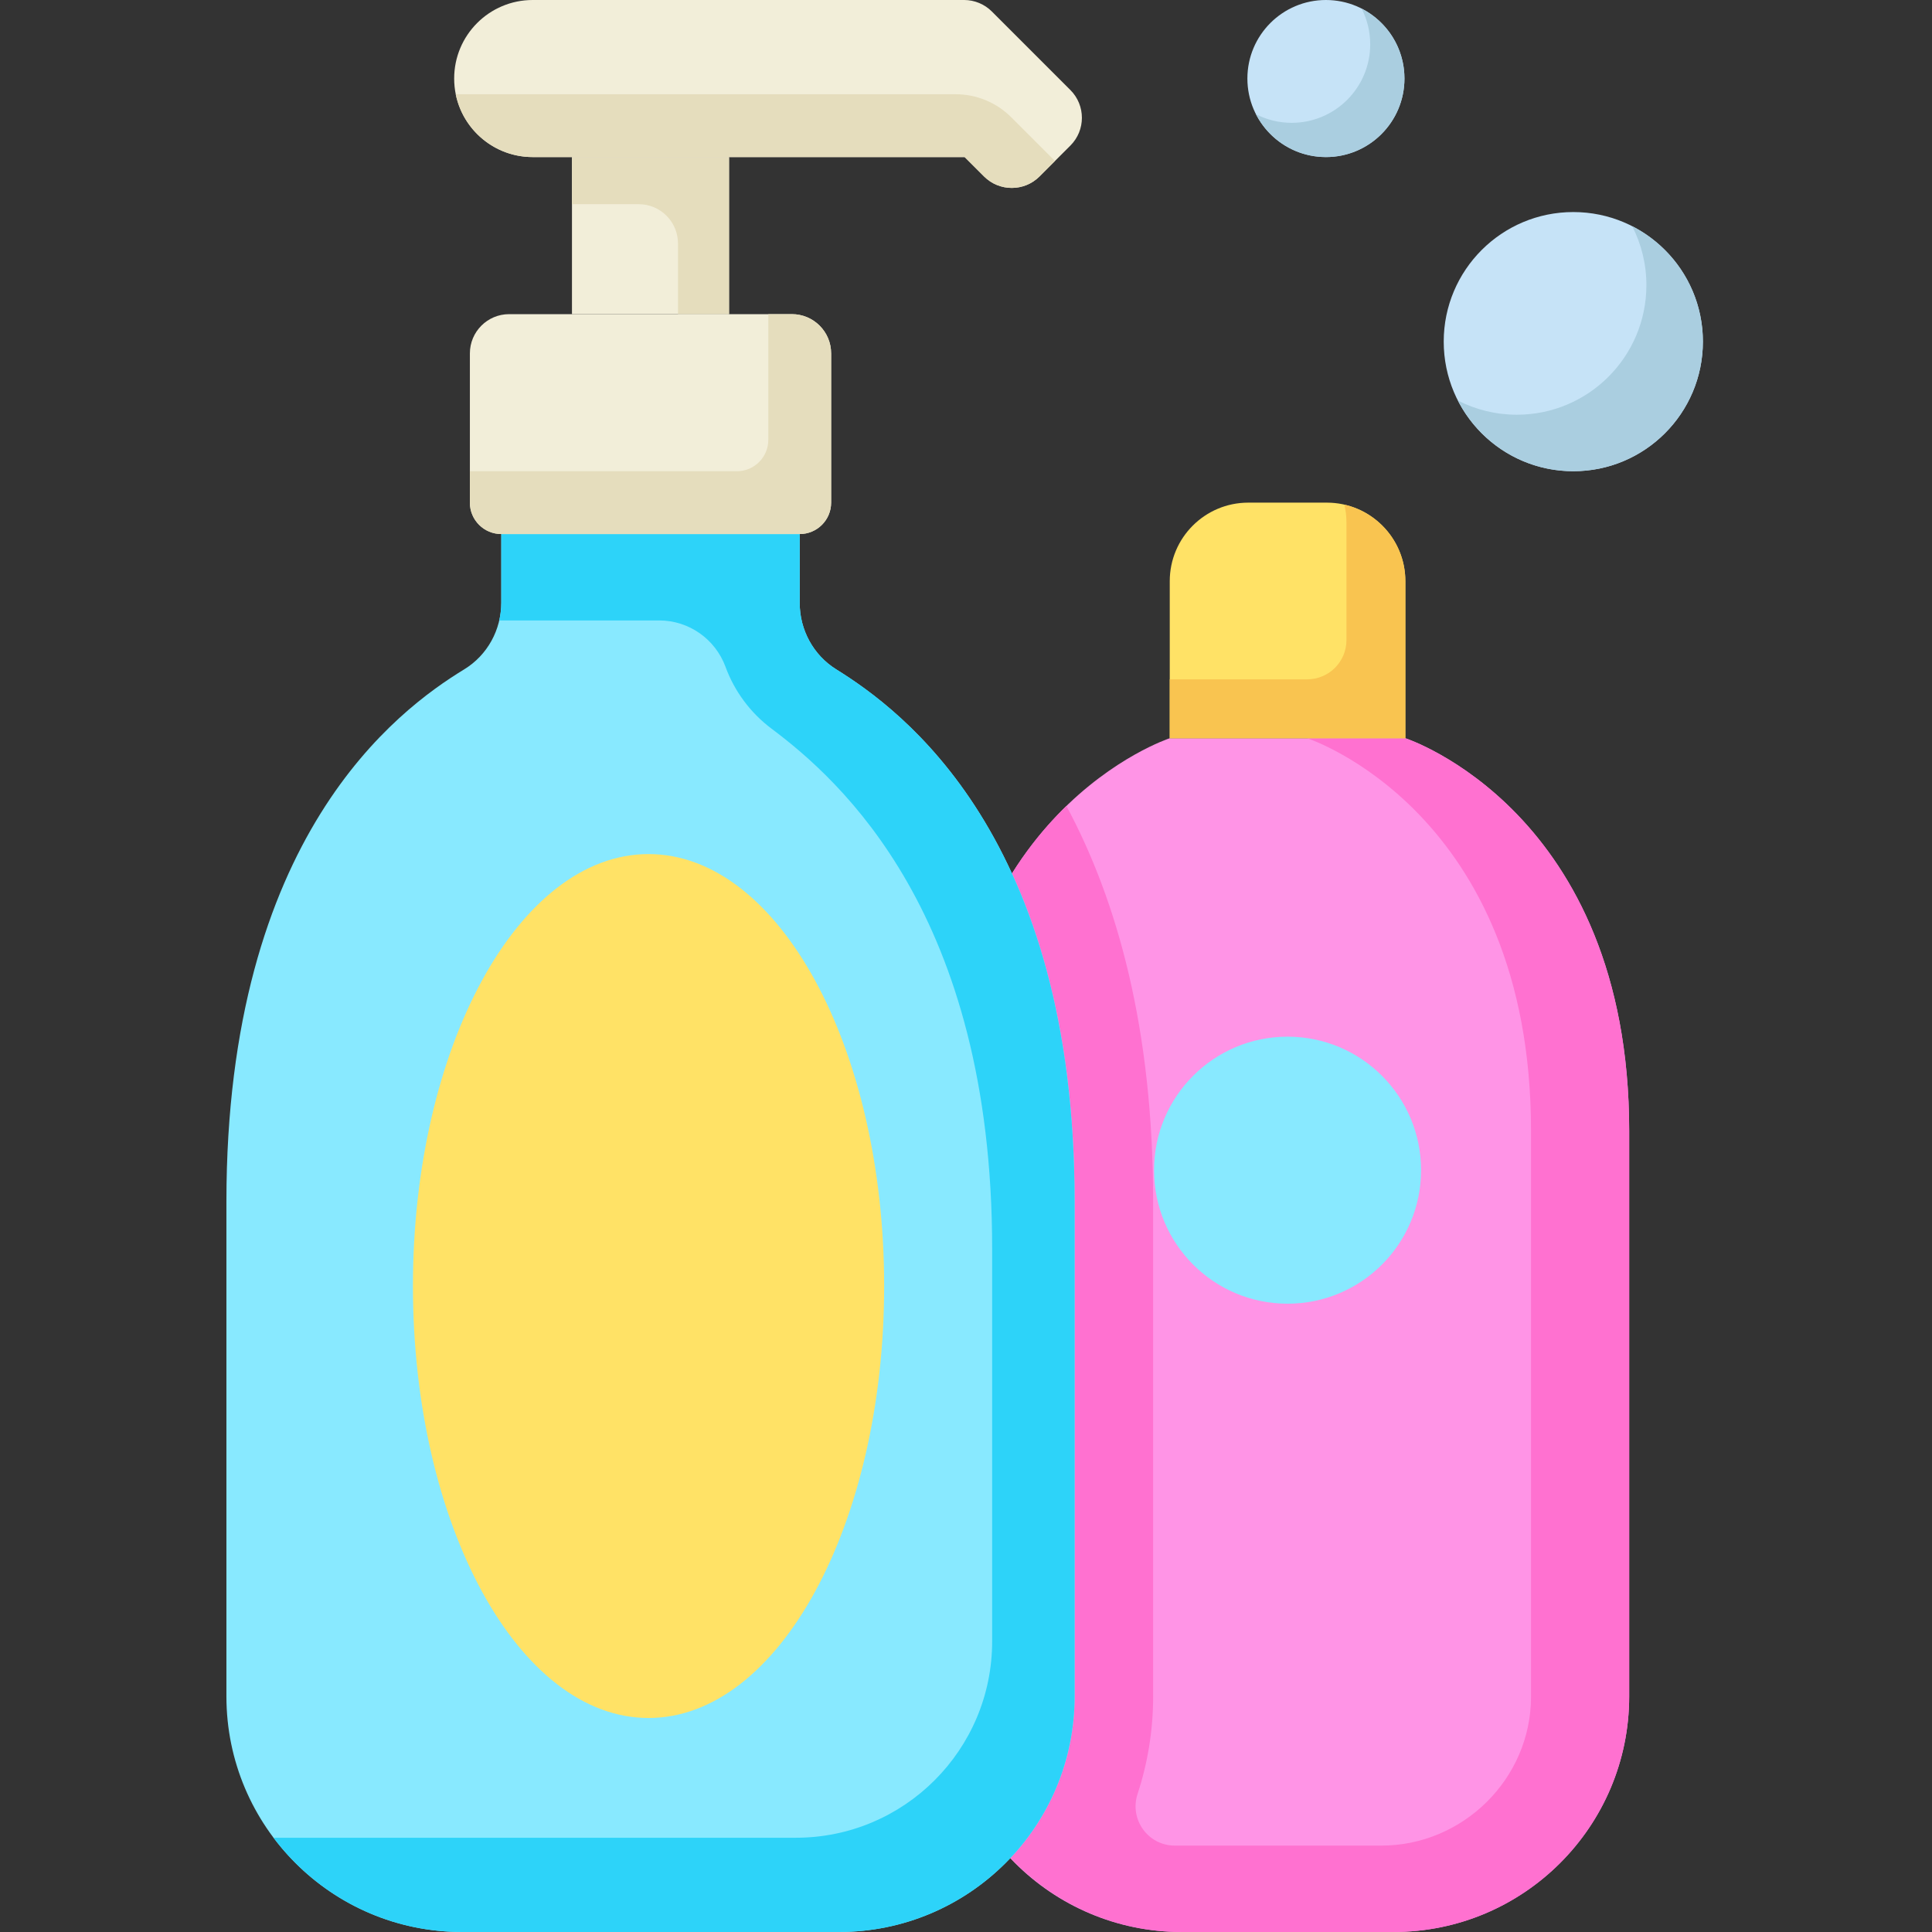 <svg height="512pt" viewBox="-60 0 512 512.001" width="512pt" xmlns="http://www.w3.org/2000/svg"><rect x="-60" y="0" width="512" height="512.001" fill="#333333" stroke="none"/><path d="m249.996 195.641s-59.316 19.254-59.316 104.066v149.855c0 34.484 27.953 62.438 62.438 62.438h56.195c34.484 0 62.441-27.953 62.441-62.438v-149.855c0-84.812-59.32-104.066-59.32-104.066zm0 0" fill="#ff94e6"/><path d="m312.434 195.641h-26.016s59.32 19.254 59.32 104.066v149.855.195c-.066 21.641-18.027 39.348-39.672 39.348h-54.73c-7.102 0-12.082-6.945-9.867-13.691 2.676-8.141 4.125-16.828 4.125-25.852v-131.125c0-45.695-9.445-79.648-22.98-104.844-15.547 15.078-31.934 41.539-31.934 86.113v149.855c0 34.574 28.438 62.438 62.438 62.438h56.195c34.484 0 62.438-27.953 62.438-62.438v-149.855c.004-84.812-59.316-104.066-59.316-104.066zm0 0" fill="#ff71d0"/><path d="m312.434 195.641h-62.438v-41.625c0-11.496 9.32-20.812 20.812-20.812h20.812c11.496 0 20.812 9.316 20.812 20.812zm0 0" fill="#ffe266"/><path d="m296.281 133.746c.344 1.5.543 3.055.543 4.66v31.223c0 5.746-4.656 10.402-10.406 10.402h-36.422v15.613h62.438v-41.629c0-9.891-6.902-18.152-16.152-20.27zm0 0" fill="#f9c450"/><path d="m316.598 310.113c0 19.543-15.84 35.383-35.383 35.383-19.539 0-35.383-15.84-35.383-35.383 0-19.539 15.844-35.383 35.383-35.383 19.543 0 35.383 15.844 35.383 35.383zm0 0" fill="#88e9ff"/><path d="m91.578 41.625h41.625v41.629h-41.625zm0 0" fill="#f2eed9"/><path d="m91.578 41.625v12.488h17.691c5.746 0 10.406 4.66 10.406 10.406v18.734h13.527v-41.629zm0 0" fill="#e5ddbd"/><path d="m151.934 141.527v18.281c0 7.137 3.629 13.824 9.691 17.59 17.301 10.754 63.156 44.301 63.156 141.039v131.121c0 34.484-27.957 62.441-62.441 62.441h-99.898c-34.484 0-62.441-27.957-62.441-62.441v-131.121c0-96.793 45.441-130.324 63.023-141.055 6.141-3.75 9.82-10.48 9.82-17.676v-18.18zm0 0" fill="#88e9ff"/><path d="m161.625 177.398c-6.062-3.766-9.691-10.449-9.691-17.59v-18.281h-79.086v18.18c0 1.605-.195 3.184-.547 4.715h42.383c7.867 0 14.875 4.926 17.59 12.309 2.363 6.438 6.559 12.148 12.188 16.371 18.145 13.617 58.469 49.207 58.469 137.824v104.066c0 28.738-23.297 52.031-52.035 52.031h-138.406c11.391 15.164 29.523 24.977 49.953 24.977h99.898c34.484 0 62.441-27.953 62.441-62.438v-131.125c0-96.738-45.855-130.285-63.156-141.039zm0 0" fill="#2dd3f9"/><path d="m151.934 141.527h-79.086c-4.598 0-8.324-3.727-8.324-8.324v-39.543c0-5.75 4.656-10.406 10.402-10.406h74.93c5.746 0 10.406 4.656 10.406 10.406v39.543c0 4.598-3.727 8.324-8.328 8.324zm0 0" fill="#f2eed9"/><path d="m149.852 83.254h-6.242v33.301c0 4.598-3.727 8.324-8.324 8.324h-70.766v8.324c0 4.598 3.727 8.324 8.324 8.324h79.09c4.598 0 8.324-3.727 8.324-8.324v-39.543c.004-5.75-4.656-10.406-10.406-10.406zm0 0" fill="#e5ddbd"/><path d="m195.496 0h-114.324c-11.496 0-20.812 9.316-20.812 20.812s9.316 20.812 20.812 20.812h114.469l5.133 5.129c4.062 4.066 10.652 4.066 14.715 0l8.176-8.176c4.066-4.062 4.066-10.652 0-14.719l-20.812-20.812c-1.949-1.949-4.598-3.047-7.355-3.047zm0 0" fill="#f2eed9"/><path d="m193.266 24.977h-132.488c1.926 9.5 10.324 16.648 20.395 16.648h114.469l5.133 5.129c4.062 4.066 10.652 4.066 14.715 0l4.09-4.09-11.594-11.594c-3.906-3.902-9.199-6.094-14.719-6.094zm0 0" fill="#e5ddbd"/><path d="m174.309 340.812c0-63.219-27.953-114.473-62.438-114.473s-62.441 51.254-62.441 114.473c0 63.223 27.957 114.473 62.441 114.473s62.438-51.25 62.438-114.473zm0 0" fill="#ffe266"/><path d="m391.285 90.535c0 18.969-15.375 34.344-34.34 34.344-18.969 0-34.344-15.375-34.344-34.344 0-18.965 15.375-34.34 34.344-34.34 18.965 0 34.34 15.375 34.34 34.34zm0 0" fill="#c6e3f7"/><path d="m372.555 59.953c2.398 4.684 3.758 9.988 3.758 15.609 0 18.969-15.375 34.344-34.34 34.344-5.625 0-10.93-1.363-15.613-3.758 5.684 11.117 17.242 18.73 30.586 18.73 18.965 0 34.34-15.375 34.34-34.344 0-13.34-7.613-24.898-18.73-30.582zm0 0" fill="#aacee0"/><path d="m312.195 20.812c0 11.496-9.316 20.812-20.812 20.812-11.496 0-20.812-9.316-20.812-20.812s9.316-20.812 20.812-20.812c11.496 0 20.812 9.316 20.812 20.812zm0 0" fill="#c6e3f7"/><path d="m300.844 2.277c1.453 2.84 2.277 6.051 2.277 9.461 0 11.496-9.32 20.812-20.812 20.812-3.41 0-6.625-.824-9.465-2.277 3.449 6.738 10.453 11.352 18.539 11.352 11.492 0 20.812-9.316 20.812-20.812 0-8.086-4.613-15.09-11.352-18.535zm0 0" fill="#aacee0"/></svg>